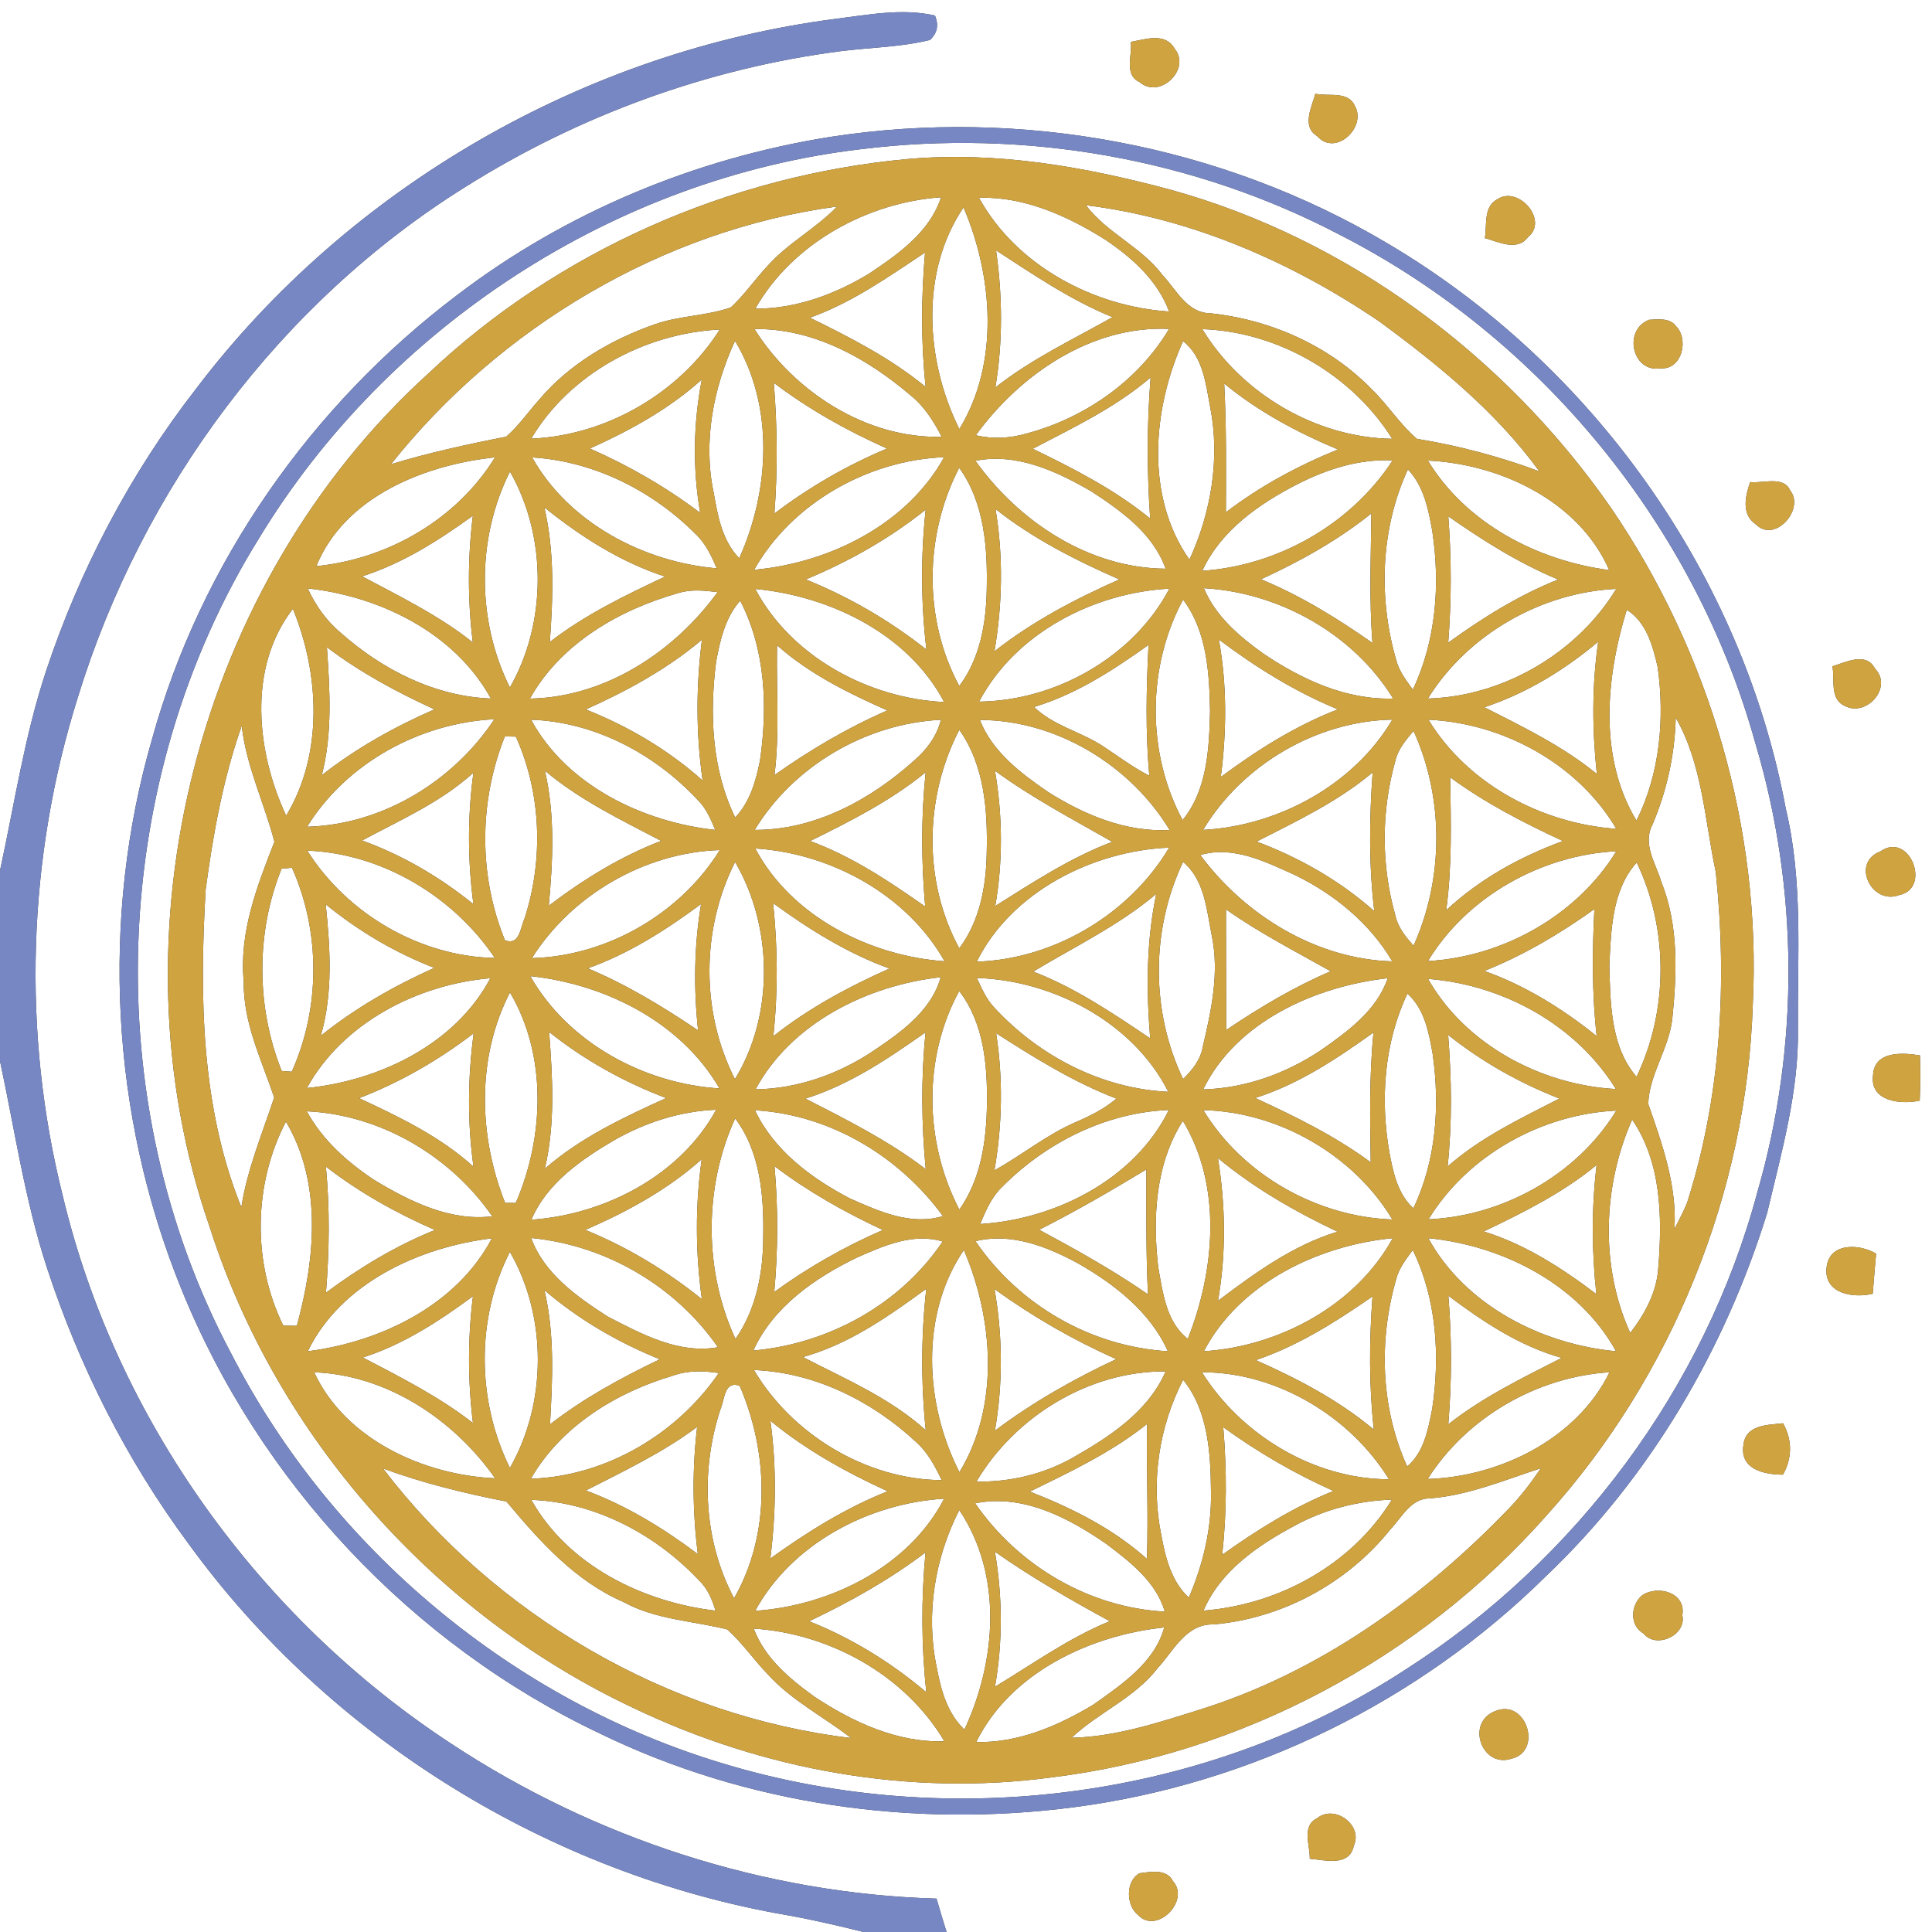<?xml version="1.0" encoding="UTF-8" ?>
<!DOCTYPE svg PUBLIC "-//W3C//DTD SVG 1.1//EN" "http://www.w3.org/Graphics/SVG/1.1/DTD/svg11.dtd">
<svg width="250pt" height="250pt" viewBox="0 0 250 250" version="1.1" xmlns="http://www.w3.org/2000/svg">
<rect x="0" y="0" width="250" height="250" fill="#333333" stroke="none"/>
<g id="#ffffffff">
<path fill="#ffffff" opacity="1.00" d=" M 0.00 0.00 L 250.00 0.00 L 250.00 250.00 L 122.49 250.00 C 122.03 248.57 121.61 247.12 121.19 245.68 C 98.91 245.03 76.96 237.88 58.38 225.63 C 33.60 209.40 15.04 183.68 8.14 154.82 C 2.80 133.62 3.53 110.95 10.11 90.11 C 18.41 63.18 36.26 39.14 60.23 24.18 C 74.92 14.94 91.58 8.85 108.80 6.62 C 112.65 6.14 116.56 6.10 120.34 5.17 C 121.29 4.29 121.50 3.23 120.98 2.01 C 116.73 1.04 112.38 1.91 108.13 2.44 C 75.67 6.63 45.11 24.24 25.34 50.35 C 16.84 61.29 10.31 73.73 5.95 86.87 C 3.17 95.27 1.87 104.04 0.00 112.66 L 0.00 0.00 M 146.33 5.42 C 146.54 7.14 145.40 9.69 147.46 10.62 C 150.06 12.90 154.17 8.95 152.00 6.30 C 150.78 4.15 148.22 5.09 146.33 5.42 M 170.21 12.13 C 169.73 13.86 168.40 16.37 170.44 17.61 C 172.82 20.33 176.89 16.44 175.32 13.71 C 174.44 11.72 171.92 12.52 170.21 12.13 M 107.41 17.72 C 89.98 20.49 73.20 27.46 59.16 38.18 C 40.28 52.44 25.98 72.81 19.67 95.66 C 12.96 118.84 14.35 144.27 23.40 166.63 C 33.49 191.69 53.24 212.77 77.66 224.33 C 96.57 233.53 118.21 236.57 139.00 233.85 C 161.87 230.87 183.60 220.19 200.01 203.99 C 213.49 191.18 223.19 174.66 228.67 156.95 C 230.53 149.07 232.81 141.16 232.65 132.99 C 232.59 123.53 233.31 113.93 231.08 104.64 C 225.44 74.35 206.05 47.16 179.57 31.51 C 158.09 18.73 132.09 13.89 107.41 17.72 M 193.78 25.77 C 191.91 26.74 192.44 29.10 192.14 30.81 C 193.90 31.29 196.32 32.57 197.71 30.69 C 200.45 28.52 196.47 23.98 193.78 25.77 M 213.39 41.38 C 209.99 42.70 211.20 48.25 214.86 47.66 C 217.67 47.89 218.60 43.86 216.83 42.16 C 216.05 41.11 214.53 41.33 213.39 41.38 M 226.47 62.38 C 225.84 64.21 225.29 66.56 227.21 67.85 C 229.66 70.35 233.61 65.87 231.63 63.44 C 230.79 61.54 228.10 62.58 226.47 62.38 M 237.11 86.22 C 237.46 87.94 236.72 90.43 238.69 91.33 C 241.48 92.86 245.01 88.96 242.61 86.50 C 241.48 84.30 238.81 85.71 237.11 86.22 M 243.33 110.17 C 239.43 111.65 242.23 117.20 245.78 115.81 C 249.96 114.96 247.11 107.52 243.33 110.17 M 242.37 139.15 C 241.95 142.54 245.96 142.95 248.41 142.42 C 248.50 140.47 248.51 138.52 248.44 136.57 C 246.16 136.19 242.52 135.97 242.37 139.15 M 236.35 164.13 C 236.06 167.43 239.85 168.01 242.33 167.41 C 242.47 165.68 242.61 163.95 242.77 162.22 C 240.53 160.89 236.59 160.79 236.35 164.13 M 225.59 187.05 C 225.15 190.16 228.32 190.81 230.71 190.82 C 231.93 188.70 231.94 186.30 230.72 184.17 C 228.66 184.41 225.85 184.34 225.59 187.05 M 212.47 206.45 C 210.99 207.71 210.84 210.35 212.68 211.38 C 214.28 213.41 218.28 211.61 217.69 209.00 C 218.22 206.10 214.51 205.04 212.47 206.45 M 193.42 221.44 C 189.64 222.96 191.77 228.84 195.60 227.57 C 199.68 226.61 197.49 219.68 193.42 221.44 M 170.42 235.29 C 168.38 236.29 169.54 238.79 169.48 240.52 C 171.45 240.68 174.62 241.59 175.18 238.85 C 176.41 236.15 172.67 233.43 170.42 235.29 M 147.46 242.40 C 145.62 243.39 145.70 246.59 147.27 247.80 C 149.68 250.39 154.06 245.91 151.77 243.41 C 150.99 241.81 148.88 242.21 147.46 242.40 Z" />
<path fill="#ffffff" opacity="1.00" d=" M 111.37 19.31 C 132.56 16.66 154.51 20.48 173.44 30.42 C 199.36 43.67 219.36 68.06 227.13 96.13 C 232.75 114.94 232.87 135.34 227.42 154.20 C 220.66 179.52 203.98 201.89 181.94 216.00 C 156.27 232.79 123.12 237.06 93.84 228.28 C 66.49 220.16 42.87 200.44 29.87 175.06 C 12.53 142.45 14.07 100.92 33.56 69.58 C 50.18 42.25 79.56 23.07 111.37 19.31 M 117.42 20.58 C 94.47 22.68 72.17 32.48 55.41 48.35 C 25.57 75.44 13.92 120.57 27.10 158.67 C 35.75 185.88 56.26 208.95 82.07 221.06 C 98.73 229.03 117.67 232.47 136.03 230.00 C 160.58 227.01 183.76 214.62 200.12 196.10 C 216.37 178.10 226.04 154.25 226.81 130.01 C 227.94 107.29 221.22 84.34 208.38 65.60 C 194.77 46.07 174.57 30.97 151.54 24.57 C 140.46 21.58 128.94 19.55 117.42 20.58 Z" />
<path fill="#ffffff" opacity="1.00" d=" M 97.74 39.94 C 102.51 31.51 112.23 26.18 121.77 25.53 C 120.32 30.04 116.17 32.93 112.41 35.44 C 107.98 38.11 102.97 39.96 97.74 39.94 Z" />
<path fill="#ffffff" opacity="1.00" d=" M 126.68 25.59 C 132.55 25.42 138.10 27.93 142.97 30.98 C 146.46 33.32 149.78 36.26 151.28 40.31 C 141.47 39.67 131.50 34.35 126.68 25.59 Z" />
<path fill="#ffffff" opacity="1.00" d=" M 50.59 60.07 C 64.70 42.34 85.76 29.77 108.32 26.72 C 105.59 29.57 101.99 31.42 99.36 34.37 C 97.71 36.12 96.35 38.13 94.58 39.77 C 91.45 40.89 88.01 40.83 84.86 41.92 C 79.14 43.90 73.68 47.08 69.74 51.75 C 68.33 53.34 67.11 55.10 65.51 56.50 C 60.49 57.49 55.49 58.58 50.59 60.07 Z" />
<path fill="#ffffff" opacity="1.00" d=" M 124.14 55.52 C 119.76 46.73 119.01 35.22 124.68 26.84 C 128.50 35.77 129.35 46.99 124.14 55.52 Z" />
<path fill="#ffffff" opacity="1.00" d=" M 140.52 26.56 C 154.13 28.23 167.17 33.91 178.47 41.59 C 186.10 47.18 193.59 53.29 199.19 60.99 C 194.05 59.08 188.77 57.67 183.36 56.79 C 181.16 54.93 179.62 52.43 177.56 50.43 C 172.07 44.76 164.49 41.39 156.68 40.54 C 153.61 40.54 152.24 37.51 150.40 35.56 C 147.68 31.94 143.25 30.17 140.52 26.56 Z" />
<path fill="#ffffff" opacity="1.00" d=" M 104.80 41.11 C 110.24 39.17 114.93 35.84 119.70 32.68 C 119.20 38.47 119.16 44.29 119.78 50.07 C 115.25 46.34 110.03 43.68 104.80 41.11 Z" />
<path fill="#ffffff" opacity="1.00" d=" M 128.89 32.40 C 133.76 35.56 138.55 38.84 143.96 41.04 C 138.82 43.94 133.45 46.46 128.80 50.14 C 129.78 44.27 129.73 38.29 128.89 32.40 Z" />
<path fill="#ffffff" opacity="1.00" d=" M 68.74 56.76 C 73.73 48.34 83.47 43.11 93.14 42.64 C 87.93 50.86 78.47 56.35 68.74 56.76 Z" />
<path fill="#ffffff" opacity="1.00" d=" M 97.63 42.58 C 105.21 42.46 112.21 46.36 117.83 51.16 C 119.60 52.58 120.83 54.52 121.85 56.52 C 112.10 56.77 102.73 50.69 97.63 42.58 Z" />
<path fill="#ffffff" opacity="1.00" d=" M 126.27 56.32 C 132.02 48.43 141.21 42.11 151.28 42.56 C 147.27 49.30 140.34 54.10 132.83 56.10 C 130.69 56.72 128.44 56.84 126.27 56.32 Z" />
<path fill="#ffffff" opacity="1.00" d=" M 155.58 42.59 C 165.35 42.92 174.96 48.48 180.15 56.78 C 170.32 56.64 160.67 50.96 155.58 42.59 Z" />
<path fill="#ffffff" opacity="1.00" d=" M 92.36 63.81 C 90.94 57.18 92.30 50.20 95.11 44.11 C 100.21 52.57 99.60 63.45 95.66 72.24 C 93.46 69.98 92.88 66.79 92.36 63.81 Z" />
<path fill="#ffffff" opacity="1.00" d=" M 153.09 44.14 C 155.70 46.20 156.02 49.66 156.60 52.69 C 157.90 59.32 156.72 66.33 153.91 72.42 C 148.16 64.22 149.13 52.93 153.09 44.14 Z" />
<path fill="#ffffff" opacity="1.00" d=" M 76.33 58.04 C 81.53 55.70 86.55 52.94 90.81 49.11 C 89.71 54.81 89.62 60.63 90.60 66.36 C 86.19 63.03 81.39 60.27 76.33 58.04 Z" />
<path fill="#ffffff" opacity="1.00" d=" M 133.64 58.07 C 138.91 55.31 144.33 52.75 148.89 48.84 C 148.40 54.92 148.41 61.02 148.83 67.10 C 144.23 63.34 138.95 60.65 133.64 58.07 Z" />
<path fill="#ffffff" opacity="1.00" d=" M 100.13 49.54 C 104.66 52.96 109.60 55.74 114.78 58.04 C 109.58 60.22 104.70 63.04 100.21 66.45 C 100.63 60.81 100.59 55.17 100.13 49.54 Z" />
<path fill="#ffffff" opacity="1.00" d=" M 158.41 49.63 C 162.82 53.26 167.87 55.96 173.13 58.16 C 167.97 60.26 163.06 62.90 158.63 66.29 C 158.65 60.73 158.71 55.18 158.41 49.63 Z" />
<path fill="#ffffff" opacity="1.00" d=" M 40.93 73.26 C 44.63 64.22 54.97 60.15 64.05 59.18 C 59.14 67.19 50.21 72.34 40.93 73.26 Z" />
<path fill="#ffffff" opacity="1.00" d=" M 68.86 59.19 C 76.81 59.68 84.33 63.45 89.93 69.02 C 91.26 70.25 92.05 71.89 92.74 73.54 C 83.28 72.74 73.58 67.63 68.86 59.19 Z" />
<path fill="#ffffff" opacity="1.00" d=" M 97.59 73.73 C 102.47 65.09 112.33 59.55 122.17 59.16 C 117.34 67.90 107.28 72.85 97.59 73.73 Z" />
<path fill="#ffffff" opacity="1.00" d=" M 126.22 59.63 C 131.54 58.56 136.77 60.99 141.26 63.61 C 145.12 66.13 149.22 69.06 150.83 73.59 C 140.91 73.53 131.86 67.52 126.22 59.63 Z" />
<path fill="#ffffff" opacity="1.00" d=" M 167.85 62.67 C 171.67 60.72 175.87 59.36 180.20 59.58 C 174.85 67.82 165.35 73.21 155.58 73.86 C 157.96 68.66 162.91 65.21 167.85 62.67 Z" />
<path fill="#ffffff" opacity="1.00" d=" M 184.77 59.60 C 194.10 60.03 204.33 64.83 208.23 73.77 C 198.96 72.55 189.73 67.76 184.77 59.60 Z" />
<path fill="#ffffff" opacity="1.00" d=" M 124.12 60.53 C 127.41 65.10 127.81 70.97 127.68 76.42 C 127.59 80.74 126.79 85.24 124.13 88.77 C 119.45 80.09 119.61 69.24 124.12 60.53 Z" />
<path fill="#ffffff" opacity="1.00" d=" M 182.18 60.74 C 184.24 62.90 184.84 65.91 185.34 68.74 C 186.38 75.63 185.83 82.89 182.82 89.24 C 181.98 88.06 181.05 86.88 180.68 85.45 C 178.33 77.38 178.64 68.42 182.18 60.74 Z" />
<path fill="#ffffff" opacity="1.00" d=" M 65.98 88.96 C 61.67 80.30 61.65 69.67 65.99 61.02 C 70.78 69.42 70.78 80.56 65.98 88.96 Z" />
<path fill="#ffffff" opacity="1.00" d=" M 70.44 65.66 C 75.15 69.44 80.28 72.73 86.06 74.61 C 80.87 77.05 75.70 79.55 71.15 83.07 C 71.57 77.27 71.77 71.38 70.44 65.66 Z" />
<path fill="#ffffff" opacity="1.00" d=" M 104.27 74.98 C 109.82 72.67 115.08 69.71 119.78 65.95 C 119.14 71.97 119.16 78.04 119.88 84.06 C 115.13 80.30 109.88 77.25 104.27 74.98 Z" />
<path fill="#ffffff" opacity="1.00" d=" M 128.82 65.87 C 133.68 69.71 139.20 72.50 144.84 74.98 C 139.13 77.51 133.60 80.41 128.68 84.28 C 129.72 78.19 129.84 71.97 128.82 65.87 Z" />
<path fill="#ffffff" opacity="1.00" d=" M 46.86 74.58 C 52.10 72.90 56.76 69.94 61.19 66.73 C 60.51 72.18 60.51 77.68 61.18 83.13 C 56.80 79.64 51.77 77.20 46.86 74.58 Z" />
<path fill="#ffffff" opacity="1.00" d=" M 163.17 74.96 C 168.22 72.64 173.10 69.93 177.45 66.44 C 177.40 72.03 177.15 77.62 177.60 83.20 C 173.05 80.01 168.31 77.08 163.17 74.96 Z" />
<path fill="#ffffff" opacity="1.00" d=" M 187.41 66.81 C 191.89 69.95 196.55 72.88 201.62 74.99 C 196.51 77.03 191.84 79.95 187.40 83.16 C 187.83 77.72 187.83 72.25 187.41 66.81 Z" />
<path fill="#ffffff" opacity="1.00" d=" M 39.82 76.14 C 49.19 77.17 58.85 81.89 63.52 90.39 C 56.27 90.12 49.46 86.65 44.11 81.90 C 42.24 80.35 40.83 78.34 39.82 76.14 Z" />
<path fill="#ffffff" opacity="1.00" d=" M 87.82 76.73 C 89.46 76.22 91.19 76.42 92.86 76.62 C 87.24 84.35 78.33 90.22 68.57 90.40 C 72.57 83.25 80.15 78.89 87.82 76.73 Z" />
<path fill="#ffffff" opacity="1.00" d=" M 97.73 76.21 C 107.38 77.13 117.49 81.99 122.17 90.84 C 112.41 90.39 102.37 84.98 97.73 76.21 Z" />
<path fill="#ffffff" opacity="1.00" d=" M 126.70 90.79 C 131.37 81.92 141.51 76.69 151.32 76.17 C 146.69 85.00 136.59 90.68 126.70 90.79 Z" />
<path fill="#ffffff" opacity="1.00" d=" M 155.78 76.11 C 165.53 76.67 175.12 82.01 180.27 90.39 C 174.16 90.59 168.42 87.91 163.46 84.57 C 160.35 82.34 157.29 79.74 155.78 76.11 Z" />
<path fill="#ffffff" opacity="1.00" d=" M 184.77 90.39 C 189.91 82.10 199.43 76.65 209.14 76.20 C 204.09 84.52 194.49 90.12 184.77 90.39 Z" />
<path fill="#ffffff" opacity="1.00" d=" M 92.67 85.59 C 93.19 82.81 93.85 79.91 95.78 77.73 C 99.07 84.09 99.35 91.47 98.34 98.42 C 97.81 101.06 97.05 103.78 95.13 105.78 C 92.09 99.52 91.80 92.38 92.67 85.59 Z" />
<path fill="#ffffff" opacity="1.00" d=" M 153.09 77.59 C 156.18 81.68 156.49 87.06 156.58 92.00 C 156.47 96.84 156.23 102.19 153.03 106.12 C 148.35 97.41 148.41 86.28 153.09 77.59 Z" />
<path fill="#ffffff" opacity="1.00" d=" M 37.03 105.55 C 33.17 97.30 32.01 86.38 37.90 78.78 C 41.35 87.21 41.86 97.56 37.03 105.55 Z" />
<path fill="#ffffff" opacity="1.00" d=" M 210.50 78.91 C 213.05 80.48 213.88 83.61 214.51 86.35 C 215.42 93.05 214.80 100.07 211.76 106.19 C 206.83 98.04 207.80 87.67 210.50 78.91 Z" />
<path fill="#ffffff" opacity="1.00" d=" M 75.80 91.80 C 81.16 89.39 86.31 86.59 90.83 82.78 C 90.06 88.83 90.05 94.96 90.92 101.00 C 86.47 97.03 81.33 94.00 75.80 91.80 Z" />
<path fill="#ffffff" opacity="1.00" d=" M 157.72 82.75 C 162.49 86.35 167.57 89.50 173.11 91.79 C 167.63 93.92 162.68 97.05 157.97 100.54 C 158.74 94.63 158.78 88.62 157.72 82.75 Z" />
<path fill="#ffffff" opacity="1.00" d=" M 192.07 91.52 C 197.52 89.71 202.43 86.71 206.81 83.03 C 205.98 88.70 206.02 94.45 206.63 100.15 C 202.22 96.55 197.11 94.08 192.07 91.52 Z" />
<path fill="#ffffff" opacity="1.00" d=" M 42.30 83.75 C 46.59 87.00 51.33 89.56 56.22 91.79 C 51.04 94.05 46.09 96.82 41.64 100.31 C 43.04 94.89 42.68 89.27 42.30 83.75 Z" />
<path fill="#ffffff" opacity="1.00" d=" M 100.22 100.29 C 100.91 94.71 100.44 89.10 100.55 83.50 C 104.73 87.21 109.75 89.68 114.82 91.93 C 109.65 94.18 104.82 97.04 100.22 100.29 Z" />
<path fill="#ffffff" opacity="1.00" d=" M 133.81 91.48 C 139.27 89.83 144.02 86.73 148.62 83.45 C 148.33 89.09 148.21 94.75 148.72 100.38 C 146.56 99.28 144.64 97.81 142.62 96.49 C 139.77 94.65 136.28 93.90 133.81 91.48 Z" />
<path fill="#ffffff" opacity="1.00" d=" M 39.74 106.98 C 44.83 98.73 54.35 93.54 63.97 93.07 C 58.64 101.12 49.48 106.71 39.74 106.98 Z" />
<path fill="#ffffff" opacity="1.00" d=" M 68.72 93.13 C 77.00 93.42 84.78 97.59 90.36 103.59 C 91.40 104.65 91.99 106.03 92.55 107.39 C 83.18 106.37 73.35 101.65 68.72 93.13 Z" />
<path fill="#ffffff" opacity="1.00" d=" M 97.66 107.39 C 102.68 99.10 112.09 93.61 121.75 93.14 C 121.24 95.23 119.94 96.98 118.34 98.37 C 112.67 103.47 105.45 107.42 97.66 107.39 Z" />
<path fill="#ffffff" opacity="1.00" d=" M 126.79 93.16 C 136.69 93.19 146.27 99.00 151.35 107.40 C 145.71 107.72 140.28 105.43 135.60 102.47 C 132.07 100.05 128.41 97.28 126.79 93.16 Z" />
<path fill="#ffffff" opacity="1.00" d=" M 155.68 107.39 C 160.72 98.98 170.34 93.30 180.17 93.12 C 175.17 101.59 165.39 106.86 155.68 107.39 Z" />
<path fill="#ffffff" opacity="1.00" d=" M 184.84 93.13 C 194.51 93.58 204.18 98.83 209.15 107.25 C 199.50 106.57 189.92 101.48 184.84 93.13 Z" />
<path fill="#ffffff" opacity="1.00" d=" M 216.84 92.86 C 220.30 98.91 220.59 106.14 222.02 112.84 C 223.52 127.17 222.70 141.89 218.30 155.67 C 217.82 156.82 217.24 157.92 216.68 159.03 C 217.00 153.37 215.10 148.08 213.28 142.84 C 213.40 139.02 216.00 135.63 216.40 131.77 C 217.00 125.89 217.22 119.69 214.97 114.11 C 214.27 111.74 212.52 109.25 213.80 106.77 C 215.69 102.36 216.72 97.66 216.84 92.86 Z" />
<path fill="#ffffff" opacity="1.00" d=" M 26.61 115.13 C 27.57 107.95 28.87 100.75 31.28 93.91 C 31.86 99.14 34.21 103.93 35.51 108.93 C 33.25 114.70 30.93 120.66 31.54 127.00 C 31.45 132.31 33.83 137.11 35.48 142.01 C 33.93 146.70 32.00 151.28 31.23 156.22 C 25.99 143.26 25.81 128.90 26.61 115.13 Z" />
<path fill="#ffffff" opacity="1.00" d=" M 65.33 95.29 C 65.68 95.30 66.39 95.31 66.75 95.32 C 70.06 102.67 70.35 111.25 67.86 118.90 C 67.31 120.11 67.23 122.39 65.34 121.67 C 61.91 113.26 61.97 103.71 65.33 95.29 Z" />
<path fill="#ffffff" opacity="1.00" d=" M 124.13 94.44 C 127.41 99.05 127.82 104.94 127.68 110.41 C 127.60 114.72 126.78 119.19 124.13 122.71 C 119.41 114.03 119.62 103.16 124.13 94.44 Z" />
<path fill="#ffffff" opacity="1.00" d=" M 180.54 98.53 C 180.87 96.98 181.92 95.76 182.91 94.58 C 186.86 103.26 186.83 113.69 182.91 122.38 C 181.90 121.22 180.88 120.00 180.56 118.46 C 178.72 112.00 178.72 105.00 180.54 98.53 Z" />
<path fill="#ffffff" opacity="1.00" d=" M 46.85 108.76 C 51.81 106.10 57.03 103.82 61.26 99.99 C 60.49 105.64 60.51 111.36 61.26 117.00 C 56.93 113.50 52.10 110.66 46.85 108.76 Z" />
<path fill="#ffffff" opacity="1.00" d=" M 70.51 99.73 C 75.03 103.54 80.36 106.09 85.55 108.81 C 80.29 110.83 75.49 113.80 71.01 117.20 C 71.55 111.38 71.84 105.47 70.51 99.73 Z" />
<path fill="#ffffff" opacity="1.00" d=" M 104.83 108.83 C 110.04 106.26 115.25 103.63 119.78 99.93 C 119.18 105.71 119.21 111.53 119.72 117.31 C 115.03 114.02 110.25 110.82 104.83 108.83 Z" />
<path fill="#ffffff" opacity="1.00" d=" M 128.75 99.74 C 133.54 103.24 138.78 106.00 143.92 108.93 C 138.50 110.99 133.67 114.17 128.79 117.23 C 129.79 111.44 129.74 105.53 128.75 99.74 Z" />
<path fill="#ffffff" opacity="1.00" d=" M 162.61 108.90 C 167.81 106.24 173.12 103.73 177.62 99.95 C 177.18 105.93 177.12 111.94 177.83 117.90 C 173.36 113.95 168.17 110.99 162.61 108.90 Z" />
<path fill="#ffffff" opacity="1.00" d=" M 187.65 100.58 C 192.17 103.91 197.16 106.47 202.24 108.83 C 196.70 110.86 191.48 113.74 187.14 117.78 C 187.91 112.07 187.75 106.31 187.65 100.58 Z" />
<path fill="#ffffff" opacity="1.00" d=" M 39.76 110.07 C 49.43 110.44 58.66 115.98 64.03 123.96 C 54.34 123.78 44.91 118.24 39.76 110.07 Z" />
<path fill="#ffffff" opacity="1.00" d=" M 68.83 123.98 C 73.98 115.79 83.48 110.30 93.14 110.00 C 88.04 118.24 78.52 123.73 68.83 123.98 Z" />
<path fill="#ffffff" opacity="1.00" d=" M 97.73 109.79 C 107.51 110.42 117.34 115.74 122.23 124.39 C 112.56 123.71 102.38 118.59 97.73 109.79 Z" />
<path fill="#ffffff" opacity="1.00" d=" M 126.39 124.44 C 130.89 115.38 141.41 110.09 151.29 109.68 C 146.17 118.29 136.41 124.11 126.39 124.44 Z" />
<path fill="#ffffff" opacity="1.00" d=" M 155.32 110.64 C 159.59 109.38 163.84 111.55 167.65 113.27 C 172.72 115.76 177.28 119.50 180.16 124.40 C 170.32 124.11 161.10 118.45 155.32 110.64 Z" />
<path fill="#ffffff" opacity="1.00" d=" M 184.78 124.36 C 189.84 116.00 199.46 110.64 209.15 110.15 C 204.06 118.47 194.46 123.82 184.78 124.36 Z" />
<path fill="#ffffff" opacity="1.00" d=" M 36.44 112.40 C 36.77 112.37 37.44 112.31 37.78 112.29 C 41.48 120.54 41.47 130.43 37.75 138.68 C 37.43 138.65 36.78 138.60 36.45 138.58 C 33.14 130.30 33.09 120.68 36.44 112.40 Z" />
<path fill="#ffffff" opacity="1.00" d=" M 95.12 111.54 C 100.02 119.89 100.19 131.34 95.10 139.64 C 90.67 130.94 90.73 120.24 95.12 111.54 Z" />
<path fill="#ffffff" opacity="1.00" d=" M 153.09 111.53 C 155.89 113.87 156.13 117.73 156.80 121.05 C 157.81 125.87 156.74 130.79 155.63 135.48 C 155.35 137.16 154.27 138.47 153.09 139.63 C 148.90 130.85 148.92 120.31 153.09 111.53 Z" />
<path fill="#ffffff" opacity="1.00" d=" M 208.25 124.99 C 208.46 120.41 208.57 115.20 211.79 111.60 C 215.91 120.21 215.90 130.72 211.77 139.34 C 208.40 135.43 208.39 129.87 208.25 124.99 Z" />
<path fill="#ffffff" opacity="1.00" d=" M 133.70 125.72 C 139.08 122.48 144.77 119.76 149.62 115.67 C 148.32 121.83 148.33 128.12 148.83 134.36 C 144.00 131.11 139.17 127.84 133.70 125.72 Z" />
<path fill="#ffffff" opacity="1.00" d=" M 42.15 117.02 C 46.38 120.47 51.10 123.27 56.20 125.24 C 50.98 127.59 45.98 130.43 41.51 134.03 C 43.11 128.49 42.73 122.68 42.15 117.02 Z" />
<path fill="#ffffff" opacity="1.00" d=" M 76.06 125.30 C 81.40 123.40 86.18 120.33 90.72 116.98 C 89.81 122.39 89.75 127.88 90.33 133.33 C 85.80 130.27 81.11 127.43 76.06 125.30 Z" />
<path fill="#ffffff" opacity="1.00" d=" M 100.04 116.87 C 104.71 120.27 109.64 123.35 115.10 125.33 C 109.78 127.69 104.65 130.46 100.07 134.08 C 100.68 128.36 100.64 122.59 100.04 116.87 Z" />
<path fill="#ffffff" opacity="1.00" d=" M 158.64 117.67 C 162.93 120.71 167.61 123.10 172.19 125.68 C 167.42 127.72 162.97 130.39 158.67 133.28 C 158.66 128.08 158.65 122.87 158.64 117.67 Z" />
<path fill="#ffffff" opacity="1.00" d=" M 192.07 125.64 C 197.15 123.61 201.87 120.82 206.31 117.64 C 206.04 123.12 205.99 128.62 206.61 134.08 C 202.22 130.54 197.39 127.54 192.07 125.64 Z" />
<path fill="#ffffff" opacity="1.00" d=" M 68.62 126.31 C 78.28 127.34 88.11 132.23 93.10 140.84 C 83.35 140.25 73.49 134.91 68.62 126.31 Z" />
<path fill="#ffffff" opacity="1.00" d=" M 39.71 140.79 C 44.37 132.33 54.05 127.38 63.45 126.58 C 58.92 135.15 49.05 139.85 39.71 140.79 Z" />
<path fill="#ffffff" opacity="1.00" d=" M 97.77 140.96 C 102.39 132.36 112.29 127.49 121.73 126.45 C 120.44 131.06 116.13 133.90 112.36 136.41 C 107.99 139.17 102.96 140.88 97.77 140.96 Z" />
<path fill="#ffffff" opacity="1.00" d=" M 126.40 126.55 C 136.25 126.85 146.64 132.29 151.18 141.28 C 142.56 140.87 134.47 136.67 128.67 130.39 C 127.62 129.29 127.03 127.89 126.40 126.55 Z" />
<path fill="#ffffff" opacity="1.00" d=" M 155.69 140.97 C 159.97 132.18 170.24 127.62 179.57 126.58 C 178.15 130.77 174.36 133.49 170.88 135.93 C 166.37 138.92 161.13 140.82 155.69 140.97 Z" />
<path fill="#ffffff" opacity="1.00" d=" M 184.79 126.67 C 194.47 127.42 203.93 132.58 209.09 140.92 C 199.45 140.41 189.61 135.18 184.79 126.67 Z" />
<path fill="#ffffff" opacity="1.00" d=" M 65.36 155.65 C 61.91 146.97 61.65 136.84 65.99 128.42 C 70.81 136.58 70.43 147.13 66.74 155.66 C 66.39 155.66 65.70 155.66 65.36 155.65 Z" />
<path fill="#ffffff" opacity="1.00" d=" M 124.12 128.24 C 127.32 132.39 127.78 137.82 127.71 142.87 C 127.65 147.60 126.94 152.57 124.14 156.52 C 119.60 147.80 119.39 136.93 124.12 128.24 Z" />
<path fill="#ffffff" opacity="1.00" d=" M 182.12 128.57 C 184.34 130.57 184.90 133.60 185.39 136.41 C 186.34 143.11 185.84 150.17 182.89 156.35 C 180.85 154.48 180.27 151.70 179.78 149.09 C 178.59 142.22 179.11 134.93 182.12 128.57 Z" />
<path fill="#ffffff" opacity="1.00" d=" M 46.46 142.10 C 51.80 140.05 56.75 137.18 61.29 133.71 C 60.53 139.44 60.47 145.24 61.27 150.97 C 56.95 147.06 51.69 144.54 46.46 142.10 Z" />
<path fill="#ffffff" opacity="1.00" d=" M 71.06 133.54 C 75.63 137.19 80.75 140.02 86.20 142.09 C 80.66 144.60 75.13 147.20 70.50 151.23 C 71.87 145.42 71.50 139.43 71.06 133.54 Z" />
<path fill="#ffffff" opacity="1.00" d=" M 104.22 142.16 C 109.97 140.35 114.90 137.00 119.77 133.58 C 119.17 139.47 119.23 145.40 119.79 151.29 C 114.98 147.61 109.59 144.91 104.22 142.16 Z" />
<path fill="#ffffff" opacity="1.00" d=" M 128.90 133.70 C 133.88 136.89 138.91 140.03 144.46 142.16 C 142.88 143.51 141.01 144.42 139.12 145.24 C 135.39 146.86 132.23 149.48 128.68 151.44 C 129.70 145.57 129.81 139.59 128.90 133.70 Z" />
<path fill="#ffffff" opacity="1.00" d=" M 162.42 142.08 C 168.07 140.28 172.96 137.02 177.73 133.60 C 177.17 139.19 177.28 144.80 177.37 150.40 C 172.75 146.99 167.61 144.48 162.42 142.08 Z" />
<path fill="#ffffff" opacity="1.00" d=" M 187.39 133.92 C 191.75 137.38 196.60 140.14 201.79 142.15 C 196.76 144.73 191.60 147.17 187.32 150.94 C 187.92 145.28 187.84 139.58 187.39 133.92 Z" />
<path fill="#ffffff" opacity="1.00" d=" M 0.00 137.29 C 1.91 146.21 3.22 155.30 6.06 164.00 C 10.23 176.74 16.34 188.87 24.32 199.65 C 42.63 224.96 71.18 242.55 101.94 247.84 C 105.23 248.43 108.49 249.19 111.74 250.00 L 0.00 250.00 L 0.00 137.29 Z" />
<path fill="#ffffff" opacity="1.00" d=" M 39.70 143.80 C 49.23 144.24 58.30 149.58 63.70 157.39 C 58.20 158.07 52.94 155.42 48.38 152.66 C 44.91 150.35 41.71 147.50 39.70 143.80 Z" />
<path fill="#ffffff" opacity="1.00" d=" M 79.58 147.48 C 83.58 145.22 88.06 143.78 92.67 143.60 C 88.04 152.11 78.24 157.17 68.76 157.83 C 70.78 153.07 75.27 150.00 79.58 147.48 Z" />
<path fill="#ffffff" opacity="1.00" d=" M 97.69 143.67 C 107.36 144.22 116.35 149.59 122.01 157.36 C 117.86 158.64 113.67 156.72 109.94 155.06 C 104.97 152.46 100.14 148.86 97.69 143.67 Z" />
<path fill="#ffffff" opacity="1.00" d=" M 129.61 153.65 C 135.32 147.87 143.06 143.96 151.25 143.63 C 146.83 152.62 136.55 157.79 126.83 158.39 C 127.55 156.70 128.27 154.95 129.61 153.65 Z" />
<path fill="#ffffff" opacity="1.00" d=" M 155.71 143.65 C 165.43 143.87 175.16 149.44 180.17 157.80 C 170.41 157.46 160.79 152.02 155.71 143.65 Z" />
<path fill="#ffffff" opacity="1.00" d=" M 184.85 157.78 C 189.92 149.47 199.49 144.17 209.15 143.71 C 204.08 152.01 194.51 157.35 184.85 157.78 Z" />
<path fill="#ffffff" opacity="1.00" d=" M 95.13 144.72 C 98.40 149.07 98.86 154.78 98.76 160.04 C 98.76 164.65 97.86 169.42 95.17 173.26 C 91.06 164.39 91.07 153.61 95.13 144.72 Z" />
<path fill="#ffffff" opacity="1.00" d=" M 211.20 144.87 C 214.99 150.42 215.10 157.50 214.59 163.95 C 214.42 167.14 212.87 170.00 210.95 172.48 C 207.03 163.86 207.40 153.47 211.20 144.87 Z" />
<path fill="#ffffff" opacity="1.00" d=" M 36.66 171.54 C 32.63 163.33 32.78 153.24 37.00 145.14 C 41.73 153.10 40.77 162.98 38.41 171.56 C 37.97 171.55 37.09 171.54 36.66 171.54 Z" />
<path fill="#ffffff" opacity="1.00" d=" M 149.87 163.96 C 149.14 157.55 149.50 150.63 153.06 145.04 C 158.17 153.47 157.21 164.39 153.70 173.25 C 150.88 171.04 150.47 167.24 149.87 163.96 Z" />
<path fill="#ffffff" opacity="1.00" d=" M 75.74 159.15 C 81.15 156.79 86.38 153.96 90.80 150.00 C 89.95 156.01 89.99 162.11 90.82 168.11 C 86.24 164.43 81.19 161.37 75.74 159.15 Z" />
<path fill="#ffffff" opacity="1.00" d=" M 157.60 149.85 C 162.29 153.75 167.57 156.77 173.07 159.38 C 167.27 161.15 162.39 164.73 157.61 168.32 C 158.68 162.19 158.59 155.98 157.60 149.85 Z" />
<path fill="#ffffff" opacity="1.00" d=" M 42.17 150.96 C 46.49 154.30 51.28 156.98 56.28 159.16 C 51.23 161.20 46.55 164.02 42.18 167.27 C 42.62 161.84 42.69 156.38 42.17 150.96 Z" />
<path fill="#ffffff" opacity="1.00" d=" M 100.22 150.90 C 104.56 154.19 109.31 156.87 114.24 159.16 C 109.28 161.32 104.56 164.00 100.19 167.18 C 100.68 161.77 100.70 156.32 100.22 150.90 Z" />
<path fill="#ffffff" opacity="1.00" d=" M 191.99 159.35 C 197.10 156.91 202.20 154.37 206.60 150.75 C 205.94 156.29 205.96 161.90 206.57 167.46 C 202.11 164.09 197.37 161.02 191.99 159.35 Z" />
<path fill="#ffffff" opacity="1.00" d=" M 134.47 159.13 C 139.21 156.74 143.80 154.07 148.34 151.32 C 148.35 156.71 148.27 162.10 148.55 167.49 C 144.05 164.38 139.28 161.72 134.47 159.13 Z" />
<path fill="#ffffff" opacity="1.00" d=" M 39.83 174.85 C 44.10 166.03 54.29 161.36 63.65 160.24 C 59.09 168.92 49.23 173.65 39.83 174.85 Z" />
<path fill="#ffffff" opacity="1.00" d=" M 68.73 160.20 C 78.35 161.11 87.39 166.38 92.90 174.33 C 87.83 175.25 82.99 172.61 78.63 170.36 C 74.67 167.81 70.41 164.81 68.73 160.20 Z" />
<path fill="#ffffff" opacity="1.00" d=" M 110.86 162.74 C 114.31 161.21 118.16 159.49 121.98 160.65 C 116.50 168.81 107.19 173.89 97.48 174.76 C 100.04 169.11 105.44 165.37 110.86 162.74 Z" />
<path fill="#ffffff" opacity="1.00" d=" M 126.23 160.61 C 130.83 159.47 135.46 161.30 139.46 163.46 C 144.21 166.17 148.83 169.74 151.12 174.85 C 141.13 174.24 131.85 168.87 126.23 160.61 Z" />
<path fill="#ffffff" opacity="1.00" d=" M 155.78 174.85 C 160.40 166.03 170.61 161.14 180.22 160.22 C 175.46 168.91 165.51 174.23 155.78 174.85 Z" />
<path fill="#ffffff" opacity="1.00" d=" M 184.82 160.22 C 194.43 161.16 204.33 166.18 209.11 174.85 C 199.48 173.96 189.58 168.90 184.82 160.22 Z" />
<path fill="#ffffff" opacity="1.00" d=" M 124.15 190.50 C 119.65 181.69 119.02 170.15 124.72 161.75 C 128.57 170.70 129.37 181.94 124.15 190.50 Z" />
<path fill="#ffffff" opacity="1.00" d=" M 180.66 165.55 C 181.02 164.11 181.95 162.93 182.81 161.75 C 185.91 168.13 186.37 175.48 185.31 182.40 C 184.78 185.04 184.25 187.93 182.09 189.76 C 178.66 182.21 178.38 173.46 180.66 165.55 Z" />
<path fill="#ffffff" opacity="1.00" d=" M 65.98 189.95 C 61.70 181.29 61.57 170.63 65.98 161.99 C 70.82 170.38 70.78 181.56 65.98 189.95 Z" />
<path fill="#ffffff" opacity="1.00" d=" M 70.45 166.95 C 74.89 170.75 79.96 173.70 85.38 175.89 C 80.40 178.28 75.54 180.92 71.17 184.31 C 71.50 178.52 71.79 172.65 70.45 166.95 Z" />
<path fill="#ffffff" opacity="1.00" d=" M 103.89 175.60 C 109.86 173.95 114.92 170.36 119.86 166.77 C 119.18 172.85 119.17 178.98 119.79 185.07 C 115.13 180.87 109.38 178.45 103.89 175.60 Z" />
<path fill="#ffffff" opacity="1.00" d=" M 128.69 166.81 C 133.62 170.37 138.88 173.40 144.44 175.87 C 138.92 178.46 133.62 181.46 128.74 185.13 C 129.79 179.06 129.75 172.87 128.69 166.81 Z" />
<path fill="#ffffff" opacity="1.00" d=" M 46.95 175.66 C 52.19 173.98 56.81 170.97 61.20 167.73 C 60.52 173.18 60.53 178.69 61.20 184.14 C 56.82 180.73 51.85 178.22 46.95 175.66 Z" />
<path fill="#ffffff" opacity="1.00" d=" M 162.50 176.00 C 167.99 174.14 172.87 171.03 177.60 167.76 C 177.17 173.50 177.14 179.26 177.77 184.99 C 173.20 181.16 167.92 178.41 162.50 176.00 Z" />
<path fill="#ffffff" opacity="1.00" d=" M 187.42 167.67 C 191.90 171.03 196.62 174.18 202.08 175.71 C 197.02 178.29 191.89 180.78 187.41 184.30 C 187.87 178.77 187.87 173.21 187.42 167.67 Z" />
<path fill="#ffffff" opacity="1.00" d=" M 87.17 177.98 C 89.05 177.31 91.06 177.38 93.01 177.67 C 87.58 185.61 78.36 191.03 68.69 191.35 C 72.61 184.53 79.78 180.15 87.17 177.98 Z" />
<path fill="#ffffff" opacity="1.00" d=" M 97.56 177.28 C 105.38 177.59 112.78 181.26 118.46 186.52 C 120.01 187.87 120.99 189.70 121.85 191.53 C 112.11 191.46 102.49 185.63 97.56 177.28 Z" />
<path fill="#ffffff" opacity="1.00" d=" M 40.65 177.57 C 50.11 177.94 58.72 183.68 64.07 191.29 C 54.85 190.88 44.70 186.29 40.65 177.57 Z" />
<path fill="#ffffff" opacity="1.00" d=" M 126.35 191.72 C 131.33 183.28 140.96 177.38 150.83 177.46 C 148.54 182.74 143.45 186.00 138.63 188.73 C 134.88 190.80 130.63 191.79 126.35 191.72 Z" />
<path fill="#ffffff" opacity="1.00" d=" M 155.53 177.57 C 165.15 177.54 174.71 183.26 179.73 191.42 C 170.05 191.40 160.64 185.71 155.53 177.57 Z" />
<path fill="#ffffff" opacity="1.00" d=" M 184.74 191.38 C 189.78 183.42 198.88 178.15 208.27 177.57 C 204.07 186.18 194.05 191.10 184.74 191.38 Z" />
<path fill="#ffffff" opacity="1.00" d=" M 93.23 182.35 C 93.79 181.10 93.70 178.60 95.72 179.33 C 99.45 188.01 99.77 198.46 94.99 206.82 C 91.03 199.34 90.60 190.34 93.23 182.35 Z" />
<path fill="#ffffff" opacity="1.00" d=" M 153.10 178.54 C 156.35 182.58 156.65 188.03 156.70 192.99 C 156.80 197.73 155.70 202.40 153.83 206.73 C 151.58 204.63 150.81 201.60 150.28 198.68 C 148.88 191.91 149.93 184.68 153.10 178.54 Z" />
<path fill="#ffffff" opacity="1.00" d=" M 99.69 183.85 C 104.29 187.63 109.47 190.50 114.86 192.97 C 109.40 195.14 104.44 198.25 99.68 201.67 C 100.42 195.75 100.50 189.77 99.69 183.85 Z" />
<path fill="#ffffff" opacity="1.00" d=" M 75.81 192.87 C 80.74 190.34 85.75 187.98 90.21 184.64 C 89.56 190.11 89.61 195.63 90.30 201.10 C 85.84 197.75 81.06 194.82 75.81 192.87 Z" />
<path fill="#ffffff" opacity="1.00" d=" M 133.25 193.01 C 138.51 190.45 143.83 187.93 148.43 184.26 C 148.33 190.08 148.61 195.91 148.41 201.72 C 144.00 197.78 138.72 195.15 133.25 193.01 Z" />
<path fill="#ffffff" opacity="1.00" d=" M 158.29 184.68 C 162.75 187.91 167.51 190.68 172.55 192.93 C 167.38 195.01 162.67 197.97 158.15 201.19 C 158.76 195.70 158.75 190.18 158.29 184.68 Z" />
<path fill="#ffffff" opacity="1.00" d=" M 49.56 190.02 C 54.76 191.93 60.12 193.24 65.54 194.30 C 69.83 199.42 74.40 204.58 80.68 207.30 C 84.82 209.58 89.62 209.73 94.11 210.85 C 96.06 212.59 97.53 214.78 99.35 216.65 C 102.42 220.04 106.55 222.13 110.13 224.90 C 86.38 222.07 64.04 209.00 49.56 190.02 Z" />
<path fill="#ffffff" opacity="1.00" d=" M 185.04 193.89 C 190.04 193.49 194.67 191.52 199.39 189.99 C 198.14 191.84 196.78 193.62 195.23 195.23 C 184.11 206.78 170.60 216.45 155.17 221.25 C 149.80 222.94 144.35 224.73 138.66 224.87 C 142.14 221.58 146.81 219.73 149.78 215.88 C 151.86 213.62 153.47 210.10 157.04 210.20 C 165.92 209.42 174.33 204.87 179.89 197.93 C 181.40 196.36 182.55 193.87 185.04 193.89 Z" />
<path fill="#ffffff" opacity="1.00" d=" M 68.75 194.08 C 77.02 194.38 84.84 198.54 90.45 204.50 C 91.56 205.55 92.16 206.97 92.58 208.42 C 83.17 207.31 73.51 202.57 68.75 194.08 Z" />
<path fill="#ffffff" opacity="1.00" d=" M 97.72 208.44 C 102.47 199.73 112.44 194.51 122.17 193.93 C 117.61 202.76 107.36 207.79 97.72 208.44 Z" />
<path fill="#ffffff" opacity="1.00" d=" M 126.19 194.53 C 132.34 193.27 138.27 196.40 143.17 199.79 C 146.24 202.11 149.58 204.67 150.73 208.54 C 140.92 208.03 131.74 202.59 126.19 194.53 Z" />
<path fill="#ffffff" opacity="1.00" d=" M 167.55 197.41 C 171.40 195.31 175.73 194.20 180.11 194.05 C 174.95 202.47 165.47 207.65 155.73 208.41 C 157.93 203.27 162.78 199.96 167.55 197.41 Z" />
<path fill="#ffffff" opacity="1.00" d=" M 124.13 195.40 C 129.79 203.83 128.93 214.90 124.80 223.81 C 122.55 221.68 121.74 218.63 121.20 215.70 C 119.76 208.85 120.97 201.60 124.13 195.40 Z" />
<path fill="#ffffff" opacity="1.00" d=" M 104.70 209.79 C 109.98 207.28 115.09 204.42 119.76 200.88 C 119.20 206.90 119.21 212.96 119.87 218.98 C 115.32 215.14 110.24 211.99 104.70 209.79 Z" />
<path fill="#ffffff" opacity="1.00" d=" M 128.74 200.79 C 133.48 204.13 138.51 207.01 143.60 209.78 C 138.29 211.96 133.63 215.32 128.75 218.26 C 129.77 212.48 129.73 206.57 128.74 200.79 Z" />
<path fill="#ffffff" opacity="1.00" d=" M 97.53 210.74 C 107.37 211.38 117.12 216.75 122.20 225.32 C 116.11 225.52 110.37 222.85 105.41 219.57 C 102.19 217.25 98.96 214.56 97.53 210.74 Z" />
<path fill="#ffffff" opacity="1.00" d=" M 126.32 225.42 C 130.76 216.43 141.04 211.60 150.65 210.59 C 149.43 215.12 145.13 217.99 141.48 220.58 C 136.90 223.33 131.77 225.55 126.32 225.42 Z" />
</g>
<g id="#7687c3ff">
<path fill="#7687c3" opacity="1.00" d=" M 25.34 50.35 C 45.11 24.24 75.67 6.63 108.13 2.44 C 112.38 1.91 116.73 1.04 120.98 2.01 C 121.50 3.23 121.29 4.29 120.34 5.17 C 116.56 6.10 112.65 6.14 108.80 6.62 C 91.58 8.85 74.92 14.94 60.23 24.18 C 36.26 39.14 18.41 63.18 10.11 90.11 C 3.53 110.95 2.80 133.62 8.14 154.82 C 15.04 183.68 33.60 209.40 58.38 225.63 C 76.96 237.88 98.91 245.03 121.19 245.68 C 121.61 247.12 122.03 248.57 122.49 250.00 L 111.74 250.00 C 108.49 249.19 105.23 248.43 101.94 247.84 C 71.18 242.55 42.63 224.96 24.32 199.65 C 16.34 188.87 10.23 176.74 6.06 164.00 C 3.22 155.30 1.91 146.21 0.00 137.29 L 0.00 112.66 C 1.87 104.04 3.17 95.27 5.95 86.87 C 10.31 73.73 16.84 61.29 25.34 50.35 Z" />
<path fill="#7687c3" opacity="1.00" d=" M 107.41 17.72 C 132.09 13.89 158.09 18.73 179.57 31.51 C 206.05 47.16 225.44 74.35 231.08 104.64 C 233.31 113.93 232.59 123.53 232.65 132.99 C 232.81 141.16 230.53 149.07 228.67 156.95 C 223.19 174.66 213.49 191.18 200.01 203.99 C 183.60 220.19 161.87 230.87 139.00 233.85 C 118.21 236.57 96.57 233.53 77.66 224.33 C 53.24 212.77 33.49 191.69 23.40 166.63 C 14.35 144.27 12.96 118.84 19.67 95.66 C 25.98 72.81 40.28 52.44 59.16 38.18 C 73.20 27.46 89.98 20.49 107.41 17.72 M 111.37 19.31 C 79.56 23.07 50.18 42.25 33.56 69.58 C 14.07 100.92 12.53 142.45 29.87 175.06 C 42.87 200.44 66.49 220.16 93.84 228.28 C 123.12 237.06 156.27 232.79 181.94 216.00 C 203.98 201.89 220.66 179.52 227.42 154.20 C 232.87 135.34 232.75 114.94 227.13 96.13 C 219.36 68.06 199.36 43.67 173.44 30.42 C 154.51 20.48 132.56 16.66 111.37 19.31 Z" />
</g>
<g id="#cfa340ff">
<path fill="#cfa340" opacity="1.00" d=" M 146.33 5.42 C 148.22 5.09 150.78 4.15 152.00 6.30 C 154.17 8.95 150.06 12.90 147.46 10.62 C 145.40 9.69 146.54 7.14 146.33 5.42 Z" />
<path fill="#cfa340" opacity="1.00" d=" M 170.21 12.13 C 171.92 12.52 174.44 11.72 175.32 13.71 C 176.89 16.44 172.82 20.33 170.44 17.61 C 168.40 16.37 169.73 13.86 170.21 12.13 Z" />
<path fill="#cfa340" opacity="1.00" d=" M 117.42 20.58 C 128.94 19.55 140.46 21.58 151.54 24.57 C 174.57 30.97 194.77 46.07 208.38 65.60 C 221.22 84.34 227.94 107.29 226.81 130.01 C 226.04 154.25 216.37 178.10 200.12 196.10 C 183.76 214.62 160.58 227.01 136.03 230.00 C 117.67 232.47 98.73 229.03 82.07 221.06 C 56.26 208.95 35.75 185.88 27.10 158.67 C 13.92 120.57 25.57 75.44 55.41 48.35 C 72.17 32.48 94.47 22.68 117.42 20.58 M 97.74 39.94 C 102.97 39.96 107.98 38.11 112.41 35.44 C 116.17 32.93 120.32 30.04 121.77 25.53 C 112.23 26.18 102.51 31.51 97.74 39.94 M 126.68 25.59 C 131.50 34.35 141.47 39.67 151.28 40.31 C 149.78 36.26 146.46 33.32 142.97 30.98 C 138.10 27.93 132.55 25.42 126.68 25.59 M 50.59 60.07 C 55.49 58.58 60.49 57.49 65.51 56.50 C 67.11 55.10 68.33 53.34 69.74 51.75 C 73.68 47.08 79.14 43.90 84.86 41.92 C 88.01 40.83 91.45 40.89 94.58 39.77 C 96.35 38.13 97.71 36.12 99.36 34.37 C 101.99 31.42 105.59 29.57 108.32 26.72 C 85.76 29.77 64.70 42.34 50.59 60.07 M 124.14 55.52 C 129.35 46.99 128.50 35.77 124.68 26.84 C 119.01 35.22 119.76 46.73 124.14 55.52 M 140.52 26.56 C 143.25 30.17 147.68 31.94 150.40 35.56 C 152.24 37.51 153.61 40.54 156.68 40.54 C 164.49 41.39 172.07 44.76 177.56 50.43 C 179.62 52.43 181.16 54.93 183.36 56.79 C 188.77 57.67 194.05 59.08 199.19 60.99 C 193.59 53.29 186.10 47.18 178.47 41.59 C 167.17 33.91 154.13 28.23 140.52 26.56 M 104.80 41.11 C 110.03 43.68 115.25 46.34 119.78 50.07 C 119.16 44.29 119.20 38.47 119.70 32.68 C 114.93 35.84 110.24 39.17 104.80 41.11 M 128.89 32.40 C 129.73 38.29 129.78 44.27 128.80 50.14 C 133.45 46.46 138.82 43.94 143.96 41.04 C 138.55 38.84 133.76 35.56 128.89 32.40 M 68.74 56.76 C 78.47 56.35 87.93 50.86 93.14 42.64 C 83.47 43.11 73.73 48.34 68.74 56.76 M 97.63 42.58 C 102.73 50.69 112.10 56.77 121.85 56.52 C 120.83 54.52 119.60 52.58 117.83 51.16 C 112.21 46.36 105.21 42.46 97.63 42.58 M 126.27 56.32 C 128.44 56.84 130.69 56.72 132.83 56.10 C 140.34 54.10 147.27 49.30 151.28 42.56 C 141.21 42.11 132.02 48.43 126.27 56.32 M 155.58 42.59 C 160.67 50.96 170.32 56.64 180.15 56.78 C 174.96 48.48 165.35 42.92 155.58 42.59 M 92.36 63.81 C 92.88 66.79 93.46 69.98 95.66 72.24 C 99.60 63.45 100.21 52.57 95.11 44.11 C 92.30 50.20 90.94 57.18 92.36 63.81 M 153.09 44.14 C 149.13 52.93 148.16 64.22 153.91 72.42 C 156.72 66.33 157.90 59.32 156.60 52.69 C 156.02 49.66 155.70 46.20 153.09 44.14 M 76.33 58.04 C 81.39 60.27 86.19 63.03 90.60 66.36 C 89.62 60.63 89.71 54.81 90.81 49.11 C 86.55 52.94 81.53 55.70 76.33 58.04 M 133.64 58.07 C 138.95 60.65 144.23 63.34 148.83 67.10 C 148.41 61.02 148.40 54.92 148.89 48.84 C 144.33 52.75 138.91 55.31 133.64 58.07 M 100.13 49.54 C 100.59 55.17 100.63 60.81 100.21 66.45 C 104.70 63.04 109.58 60.22 114.78 58.04 C 109.60 55.74 104.66 52.96 100.13 49.54 M 158.41 49.63 C 158.71 55.18 158.65 60.73 158.63 66.29 C 163.06 62.90 167.97 60.26 173.13 58.16 C 167.87 55.96 162.82 53.26 158.41 49.63 M 40.93 73.26 C 50.21 72.34 59.14 67.19 64.05 59.18 C 54.97 60.15 44.63 64.22 40.93 73.26 M 68.86 59.19 C 73.58 67.63 83.28 72.74 92.74 73.54 C 92.05 71.89 91.26 70.25 89.93 69.02 C 84.33 63.45 76.81 59.68 68.86 59.19 M 97.59 73.73 C 107.28 72.85 117.34 67.90 122.17 59.16 C 112.33 59.55 102.47 65.09 97.59 73.73 M 126.22 59.63 C 131.86 67.52 140.91 73.53 150.83 73.59 C 149.22 69.06 145.12 66.13 141.26 63.61 C 136.77 60.99 131.54 58.56 126.22 59.63 M 167.85 62.67 C 162.91 65.21 157.96 68.66 155.58 73.86 C 165.35 73.21 174.85 67.82 180.20 59.58 C 175.87 59.36 171.67 60.72 167.85 62.67 M 184.77 59.60 C 189.73 67.76 198.96 72.55 208.23 73.77 C 204.33 64.83 194.10 60.03 184.77 59.60 M 124.12 60.53 C 119.61 69.24 119.45 80.09 124.13 88.77 C 126.79 85.24 127.59 80.74 127.68 76.42 C 127.81 70.97 127.41 65.10 124.12 60.53 M 182.18 60.74 C 178.64 68.42 178.33 77.38 180.68 85.45 C 181.05 86.88 181.98 88.06 182.82 89.24 C 185.83 82.89 186.38 75.63 185.34 68.74 C 184.84 65.91 184.24 62.90 182.18 60.74 M 65.98 88.96 C 70.78 80.56 70.78 69.42 65.99 61.02 C 61.65 69.67 61.67 80.30 65.98 88.96 M 70.44 65.66 C 71.77 71.38 71.57 77.27 71.15 83.07 C 75.70 79.55 80.87 77.05 86.06 74.61 C 80.28 72.73 75.15 69.44 70.44 65.66 M 104.27 74.98 C 109.88 77.25 115.13 80.30 119.88 84.06 C 119.16 78.04 119.14 71.97 119.78 65.95 C 115.08 69.71 109.82 72.67 104.27 74.98 M 128.82 65.87 C 129.84 71.97 129.72 78.19 128.68 84.28 C 133.60 80.41 139.13 77.51 144.84 74.98 C 139.20 72.50 133.68 69.71 128.82 65.87 M 46.86 74.58 C 51.77 77.20 56.80 79.64 61.18 83.13 C 60.51 77.68 60.51 72.18 61.19 66.73 C 56.76 69.94 52.10 72.90 46.86 74.58 M 163.17 74.96 C 168.31 77.08 173.05 80.01 177.60 83.20 C 177.15 77.62 177.40 72.03 177.45 66.44 C 173.10 69.93 168.22 72.64 163.17 74.96 M 187.41 66.81 C 187.83 72.25 187.83 77.72 187.40 83.16 C 191.84 79.95 196.51 77.03 201.62 74.99 C 196.55 72.88 191.89 69.95 187.41 66.81 M 39.82 76.14 C 40.83 78.34 42.24 80.35 44.11 81.90 C 49.46 86.65 56.27 90.12 63.52 90.39 C 58.85 81.89 49.19 77.17 39.82 76.14 M 87.82 76.73 C 80.15 78.89 72.57 83.25 68.57 90.40 C 78.33 90.22 87.24 84.35 92.86 76.62 C 91.19 76.42 89.46 76.22 87.82 76.73 M 97.73 76.21 C 102.37 84.98 112.41 90.39 122.17 90.84 C 117.49 81.99 107.38 77.13 97.73 76.21 M 126.70 90.79 C 136.59 90.68 146.69 85.00 151.32 76.17 C 141.51 76.69 131.37 81.92 126.70 90.79 M 155.78 76.11 C 157.29 79.74 160.35 82.34 163.46 84.57 C 168.42 87.91 174.16 90.59 180.27 90.39 C 175.12 82.01 165.53 76.67 155.78 76.11 M 184.77 90.39 C 194.49 90.12 204.09 84.52 209.14 76.20 C 199.43 76.65 189.91 82.10 184.77 90.39 M 92.67 85.59 C 91.80 92.38 92.09 99.52 95.13 105.78 C 97.05 103.78 97.81 101.06 98.34 98.42 C 99.35 91.47 99.07 84.09 95.78 77.73 C 93.85 79.91 93.19 82.81 92.67 85.59 M 153.09 77.59 C 148.41 86.28 148.35 97.41 153.03 106.12 C 156.23 102.19 156.47 96.84 156.58 92.00 C 156.49 87.06 156.18 81.68 153.09 77.59 M 37.03 105.55 C 41.86 97.56 41.35 87.21 37.90 78.78 C 32.01 86.38 33.17 97.30 37.03 105.55 M 210.50 78.91 C 207.80 87.67 206.83 98.04 211.76 106.19 C 214.80 100.07 215.42 93.05 214.51 86.35 C 213.88 83.61 213.05 80.48 210.50 78.91 M 75.80 91.80 C 81.33 94.00 86.47 97.03 90.92 101.00 C 90.05 94.96 90.06 88.83 90.83 82.78 C 86.31 86.59 81.16 89.39 75.80 91.80 M 157.72 82.75 C 158.78 88.62 158.74 94.63 157.97 100.54 C 162.68 97.05 167.63 93.92 173.11 91.79 C 167.57 89.50 162.49 86.35 157.72 82.75 M 192.07 91.52 C 197.11 94.08 202.22 96.55 206.63 100.15 C 206.02 94.45 205.98 88.70 206.81 83.03 C 202.43 86.71 197.52 89.71 192.07 91.52 M 42.30 83.75 C 42.68 89.27 43.04 94.89 41.64 100.31 C 46.09 96.82 51.04 94.05 56.22 91.79 C 51.33 89.56 46.59 87.00 42.30 83.75 M 100.22 100.29 C 104.82 97.04 109.65 94.18 114.82 91.93 C 109.75 89.68 104.73 87.21 100.55 83.50 C 100.44 89.10 100.91 94.71 100.22 100.29 M 133.81 91.48 C 136.28 93.90 139.77 94.65 142.62 96.49 C 144.64 97.81 146.56 99.28 148.72 100.38 C 148.21 94.75 148.33 89.09 148.62 83.45 C 144.02 86.73 139.27 89.83 133.81 91.48 M 39.74 106.98 C 49.48 106.71 58.64 101.12 63.97 93.07 C 54.35 93.54 44.83 98.73 39.74 106.98 M 68.72 93.13 C 73.35 101.65 83.18 106.37 92.55 107.39 C 91.99 106.03 91.40 104.65 90.36 103.59 C 84.78 97.59 77.00 93.42 68.72 93.13 M 97.66 107.39 C 105.45 107.42 112.67 103.47 118.34 98.37 C 119.94 96.98 121.24 95.23 121.75 93.14 C 112.09 93.61 102.68 99.10 97.66 107.39 M 126.79 93.16 C 128.41 97.28 132.07 100.05 135.60 102.47 C 140.28 105.43 145.71 107.72 151.35 107.40 C 146.27 99.00 136.69 93.19 126.79 93.16 M 155.68 107.39 C 165.39 106.86 175.17 101.59 180.17 93.12 C 170.34 93.30 160.72 98.98 155.68 107.39 M 184.84 93.13 C 189.92 101.48 199.50 106.57 209.15 107.25 C 204.18 98.83 194.51 93.58 184.84 93.13 M 216.84 92.86 C 216.72 97.66 215.69 102.36 213.80 106.77 C 212.52 109.25 214.27 111.74 214.97 114.11 C 217.22 119.69 217.00 125.89 216.40 131.77 C 216.00 135.63 213.40 139.02 213.28 142.84 C 215.10 148.08 217.00 153.37 216.68 159.03 C 217.24 157.92 217.82 156.82 218.30 155.67 C 222.70 141.89 223.52 127.17 222.02 112.84 C 220.59 106.14 220.30 98.91 216.84 92.86 M 26.61 115.13 C 25.81 128.90 25.99 143.26 31.23 156.22 C 32.00 151.28 33.93 146.70 35.48 142.01 C 33.83 137.11 31.45 132.31 31.54 127.00 C 30.93 120.66 33.25 114.70 35.51 108.93 C 34.21 103.93 31.86 99.14 31.28 93.91 C 28.87 100.75 27.57 107.95 26.61 115.13 M 65.33 95.29 C 61.97 103.71 61.91 113.26 65.34 121.67 C 67.23 122.39 67.31 120.11 67.86 118.90 C 70.35 111.25 70.06 102.67 66.75 95.32 C 66.39 95.31 65.68 95.30 65.33 95.29 M 124.13 94.44 C 119.62 103.16 119.41 114.03 124.13 122.71 C 126.78 119.19 127.60 114.72 127.68 110.41 C 127.82 104.94 127.41 99.05 124.13 94.44 M 180.54 98.53 C 178.72 105.00 178.72 112.00 180.56 118.46 C 180.88 120.00 181.90 121.22 182.91 122.38 C 186.83 113.69 186.86 103.26 182.91 94.58 C 181.92 95.76 180.87 96.98 180.54 98.53 M 46.85 108.76 C 52.10 110.66 56.93 113.50 61.26 117.00 C 60.51 111.36 60.49 105.64 61.26 99.99 C 57.03 103.82 51.81 106.10 46.85 108.76 M 70.51 99.73 C 71.84 105.47 71.55 111.38 71.01 117.20 C 75.49 113.80 80.29 110.83 85.55 108.81 C 80.36 106.09 75.03 103.54 70.51 99.73 M 104.83 108.83 C 110.25 110.82 115.03 114.02 119.72 117.31 C 119.21 111.53 119.18 105.71 119.78 99.93 C 115.25 103.63 110.04 106.26 104.83 108.83 M 128.75 99.74 C 129.74 105.53 129.79 111.44 128.79 117.23 C 133.67 114.17 138.50 110.99 143.92 108.93 C 138.78 106.00 133.54 103.24 128.75 99.74 M 162.61 108.90 C 168.17 110.99 173.36 113.95 177.83 117.90 C 177.12 111.94 177.18 105.93 177.62 99.95 C 173.12 103.73 167.81 106.24 162.61 108.90 M 187.65 100.58 C 187.75 106.31 187.91 112.07 187.14 117.78 C 191.48 113.74 196.70 110.86 202.24 108.83 C 197.16 106.47 192.17 103.91 187.65 100.58 M 39.76 110.07 C 44.91 118.24 54.34 123.78 64.03 123.96 C 58.66 115.98 49.43 110.44 39.76 110.07 M 68.83 123.98 C 78.52 123.73 88.04 118.24 93.14 110.00 C 83.48 110.30 73.98 115.79 68.83 123.98 M 97.73 109.79 C 102.38 118.59 112.56 123.71 122.23 124.39 C 117.34 115.74 107.51 110.42 97.73 109.79 M 126.39 124.44 C 136.41 124.11 146.17 118.29 151.29 109.68 C 141.41 110.09 130.89 115.38 126.39 124.44 M 155.32 110.64 C 161.10 118.45 170.32 124.11 180.16 124.40 C 177.28 119.50 172.72 115.76 167.65 113.27 C 163.84 111.55 159.59 109.38 155.32 110.64 M 184.78 124.36 C 194.46 123.82 204.06 118.47 209.15 110.15 C 199.46 110.64 189.84 116.00 184.78 124.36 M 36.44 112.40 C 33.09 120.68 33.14 130.30 36.45 138.58 C 36.78 138.60 37.43 138.65 37.75 138.68 C 41.47 130.43 41.48 120.54 37.78 112.29 C 37.44 112.31 36.77 112.37 36.44 112.40 M 95.12 111.54 C 90.73 120.24 90.67 130.94 95.10 139.64 C 100.19 131.34 100.02 119.89 95.12 111.54 M 153.09 111.53 C 148.92 120.31 148.90 130.85 153.09 139.63 C 154.27 138.47 155.35 137.16 155.63 135.48 C 156.74 130.79 157.81 125.87 156.80 121.05 C 156.13 117.73 155.89 113.87 153.09 111.53 M 208.25 124.99 C 208.39 129.87 208.40 135.43 211.77 139.34 C 215.90 130.72 215.91 120.21 211.79 111.60 C 208.57 115.20 208.46 120.41 208.25 124.99 M 133.70 125.72 C 139.17 127.84 144.00 131.11 148.83 134.36 C 148.33 128.12 148.32 121.83 149.62 115.67 C 144.77 119.76 139.08 122.48 133.70 125.72 M 42.15 117.02 C 42.73 122.68 43.11 128.49 41.51 134.03 C 45.98 130.43 50.98 127.59 56.20 125.24 C 51.10 123.27 46.38 120.47 42.15 117.02 M 76.06 125.30 C 81.11 127.43 85.80 130.27 90.33 133.33 C 89.75 127.88 89.81 122.39 90.72 116.98 C 86.18 120.33 81.40 123.40 76.06 125.30 M 100.04 116.87 C 100.64 122.59 100.68 128.36 100.07 134.08 C 104.65 130.46 109.78 127.69 115.10 125.33 C 109.64 123.35 104.71 120.27 100.04 116.87 M 158.64 117.67 C 158.65 122.87 158.66 128.08 158.67 133.28 C 162.97 130.39 167.42 127.72 172.19 125.68 C 167.61 123.10 162.93 120.71 158.64 117.67 M 192.07 125.64 C 197.39 127.54 202.22 130.54 206.61 134.08 C 205.99 128.62 206.04 123.12 206.31 117.64 C 201.87 120.82 197.15 123.61 192.07 125.64 M 68.62 126.31 C 73.49 134.91 83.35 140.25 93.10 140.84 C 88.11 132.23 78.28 127.34 68.62 126.31 M 39.71 140.79 C 49.05 139.85 58.92 135.15 63.45 126.58 C 54.05 127.38 44.37 132.33 39.71 140.79 M 97.77 140.96 C 102.96 140.88 107.99 139.17 112.36 136.41 C 116.13 133.90 120.44 131.06 121.73 126.45 C 112.29 127.49 102.39 132.36 97.77 140.96 M 126.40 126.55 C 127.03 127.89 127.62 129.29 128.67 130.39 C 134.47 136.67 142.56 140.87 151.18 141.28 C 146.64 132.29 136.25 126.85 126.40 126.55 M 155.69 140.97 C 161.13 140.82 166.37 138.92 170.88 135.93 C 174.36 133.49 178.15 130.77 179.57 126.58 C 170.24 127.62 159.97 132.18 155.69 140.97 M 184.79 126.67 C 189.61 135.18 199.45 140.41 209.09 140.92 C 203.93 132.58 194.47 127.42 184.79 126.67 M 65.36 155.65 C 65.70 155.66 66.39 155.66 66.74 155.66 C 70.43 147.13 70.81 136.58 65.99 128.42 C 61.65 136.84 61.91 146.97 65.36 155.65 M 124.12 128.24 C 119.39 136.93 119.60 147.80 124.14 156.52 C 126.94 152.57 127.65 147.60 127.71 142.87 C 127.78 137.82 127.32 132.39 124.12 128.24 M 182.12 128.57 C 179.11 134.93 178.59 142.22 179.78 149.09 C 180.27 151.70 180.85 154.48 182.89 156.35 C 185.84 150.17 186.34 143.11 185.39 136.41 C 184.90 133.60 184.34 130.57 182.12 128.57 M 46.46 142.10 C 51.69 144.54 56.95 147.06 61.27 150.97 C 60.47 145.24 60.53 139.44 61.29 133.71 C 56.75 137.18 51.80 140.05 46.46 142.10 M 71.06 133.54 C 71.50 139.43 71.87 145.42 70.50 151.23 C 75.13 147.20 80.66 144.60 86.20 142.09 C 80.75 140.02 75.63 137.19 71.06 133.54 M 104.22 142.16 C 109.59 144.91 114.98 147.61 119.79 151.29 C 119.23 145.40 119.17 139.47 119.77 133.58 C 114.90 137.00 109.97 140.35 104.22 142.16 M 128.90 133.70 C 129.81 139.59 129.70 145.57 128.68 151.44 C 132.23 149.48 135.39 146.86 139.12 145.24 C 141.01 144.42 142.88 143.51 144.46 142.16 C 138.91 140.03 133.88 136.89 128.90 133.70 M 162.42 142.08 C 167.61 144.48 172.75 146.99 177.37 150.40 C 177.28 144.80 177.17 139.19 177.73 133.60 C 172.96 137.02 168.07 140.28 162.42 142.08 M 187.39 133.92 C 187.84 139.58 187.92 145.28 187.32 150.94 C 191.60 147.17 196.76 144.73 201.79 142.15 C 196.60 140.14 191.75 137.38 187.39 133.92 M 39.70 143.80 C 41.71 147.50 44.91 150.35 48.38 152.66 C 52.94 155.42 58.20 158.07 63.70 157.39 C 58.30 149.58 49.23 144.24 39.70 143.80 M 79.58 147.48 C 75.27 150.00 70.78 153.07 68.76 157.83 C 78.24 157.17 88.04 152.11 92.67 143.60 C 88.06 143.78 83.58 145.22 79.58 147.48 M 97.69 143.67 C 100.14 148.86 104.97 152.46 109.94 155.06 C 113.67 156.72 117.86 158.64 122.01 157.36 C 116.35 149.59 107.36 144.22 97.69 143.67 M 129.61 153.65 C 128.27 154.95 127.55 156.70 126.83 158.39 C 136.55 157.79 146.83 152.62 151.25 143.63 C 143.06 143.96 135.32 147.87 129.61 153.65 M 155.71 143.65 C 160.79 152.02 170.41 157.46 180.17 157.80 C 175.16 149.44 165.43 143.87 155.71 143.65 M 184.85 157.78 C 194.51 157.35 204.08 152.01 209.15 143.71 C 199.49 144.17 189.92 149.47 184.85 157.78 M 95.13 144.72 C 91.07 153.61 91.06 164.39 95.17 173.26 C 97.86 169.42 98.76 164.65 98.76 160.04 C 98.86 154.78 98.40 149.07 95.13 144.72 M 211.20 144.87 C 207.40 153.47 207.03 163.86 210.95 172.48 C 212.87 170.00 214.42 167.14 214.59 163.95 C 215.10 157.50 214.99 150.42 211.20 144.87 M 36.66 171.54 C 37.09 171.54 37.97 171.55 38.41 171.56 C 40.77 162.98 41.73 153.10 37.00 145.14 C 32.78 153.24 32.63 163.33 36.66 171.54 M 149.87 163.96 C 150.47 167.24 150.88 171.04 153.70 173.25 C 157.21 164.39 158.17 153.47 153.06 145.04 C 149.50 150.63 149.14 157.55 149.87 163.96 M 75.74 159.15 C 81.19 161.37 86.24 164.43 90.82 168.11 C 89.99 162.11 89.95 156.01 90.80 150.00 C 86.38 153.96 81.15 156.79 75.74 159.15 M 157.60 149.85 C 158.59 155.98 158.68 162.19 157.61 168.32 C 162.39 164.73 167.27 161.15 173.07 159.38 C 167.57 156.77 162.29 153.75 157.60 149.85 M 42.17 150.96 C 42.69 156.38 42.62 161.84 42.18 167.27 C 46.55 164.02 51.23 161.20 56.28 159.16 C 51.28 156.98 46.49 154.30 42.17 150.96 M 100.22 150.90 C 100.70 156.32 100.68 161.77 100.19 167.18 C 104.56 164.00 109.28 161.32 114.24 159.16 C 109.31 156.87 104.56 154.19 100.22 150.90 M 191.99 159.35 C 197.37 161.02 202.11 164.09 206.57 167.46 C 205.96 161.90 205.94 156.29 206.60 150.75 C 202.20 154.37 197.10 156.91 191.99 159.35 M 134.47 159.13 C 139.28 161.72 144.05 164.38 148.55 167.49 C 148.27 162.10 148.35 156.71 148.34 151.32 C 143.80 154.07 139.21 156.74 134.47 159.13 M 39.83 174.85 C 49.23 173.65 59.09 168.92 63.65 160.24 C 54.29 161.36 44.10 166.03 39.83 174.85 M 68.73 160.20 C 70.41 164.81 74.67 167.81 78.63 170.36 C 82.99 172.61 87.83 175.25 92.90 174.33 C 87.39 166.38 78.35 161.11 68.73 160.20 M 110.86 162.74 C 105.44 165.37 100.04 169.11 97.48 174.76 C 107.19 173.89 116.50 168.81 121.98 160.65 C 118.16 159.49 114.31 161.21 110.86 162.74 M 126.23 160.61 C 131.85 168.87 141.13 174.24 151.12 174.85 C 148.83 169.74 144.21 166.17 139.46 163.46 C 135.46 161.30 130.83 159.47 126.23 160.61 M 155.78 174.85 C 165.51 174.23 175.46 168.91 180.22 160.22 C 170.61 161.14 160.40 166.03 155.78 174.85 M 184.82 160.22 C 189.58 168.90 199.48 173.96 209.11 174.85 C 204.33 166.18 194.43 161.16 184.82 160.22 M 124.15 190.50 C 129.37 181.94 128.57 170.70 124.72 161.75 C 119.02 170.15 119.65 181.69 124.15 190.50 M 180.66 165.55 C 178.38 173.46 178.66 182.21 182.09 189.76 C 184.25 187.93 184.78 185.04 185.31 182.40 C 186.37 175.48 185.91 168.13 182.81 161.75 C 181.95 162.93 181.02 164.11 180.66 165.55 M 65.98 189.95 C 70.78 181.56 70.82 170.38 65.98 161.99 C 61.57 170.63 61.70 181.29 65.98 189.95 M 70.45 166.95 C 71.79 172.65 71.50 178.52 71.17 184.31 C 75.54 180.92 80.40 178.28 85.38 175.89 C 79.96 173.70 74.89 170.75 70.45 166.95 M 103.89 175.60 C 109.38 178.45 115.13 180.87 119.79 185.07 C 119.17 178.98 119.18 172.85 119.86 166.77 C 114.92 170.36 109.86 173.95 103.89 175.60 M 128.69 166.81 C 129.75 172.87 129.79 179.06 128.74 185.13 C 133.62 181.46 138.92 178.46 144.44 175.87 C 138.88 173.40 133.62 170.37 128.69 166.81 M 46.95 175.66 C 51.85 178.22 56.82 180.73 61.20 184.14 C 60.53 178.69 60.52 173.18 61.20 167.73 C 56.81 170.97 52.19 173.98 46.95 175.66 M 162.50 176.00 C 167.92 178.41 173.20 181.16 177.77 184.99 C 177.14 179.26 177.17 173.50 177.60 167.76 C 172.87 171.03 167.99 174.14 162.50 176.00 M 187.42 167.67 C 187.87 173.21 187.87 178.77 187.41 184.30 C 191.89 180.78 197.02 178.29 202.08 175.71 C 196.62 174.18 191.90 171.03 187.42 167.67 M 87.17 177.98 C 79.78 180.15 72.61 184.53 68.69 191.35 C 78.36 191.03 87.58 185.61 93.01 177.67 C 91.06 177.38 89.05 177.31 87.17 177.98 M 97.56 177.28 C 102.49 185.63 112.11 191.46 121.85 191.53 C 120.99 189.70 120.01 187.87 118.46 186.52 C 112.78 181.26 105.38 177.59 97.56 177.28 M 40.65 177.57 C 44.70 186.29 54.85 190.88 64.07 191.29 C 58.72 183.68 50.11 177.94 40.65 177.57 M 126.35 191.72 C 130.63 191.79 134.88 190.80 138.63 188.73 C 143.45 186.00 148.54 182.74 150.83 177.46 C 140.96 177.38 131.33 183.28 126.35 191.72 M 155.53 177.57 C 160.64 185.71 170.05 191.40 179.73 191.42 C 174.71 183.26 165.15 177.54 155.53 177.57 M 184.74 191.38 C 194.05 191.10 204.07 186.18 208.27 177.57 C 198.88 178.15 189.78 183.42 184.74 191.38 M 93.23 182.35 C 90.60 190.34 91.03 199.34 94.99 206.82 C 99.77 198.46 99.45 188.01 95.72 179.33 C 93.70 178.60 93.79 181.10 93.23 182.35 M 153.10 178.54 C 149.93 184.68 148.88 191.91 150.28 198.68 C 150.81 201.60 151.58 204.63 153.83 206.73 C 155.70 202.40 156.80 197.73 156.70 192.99 C 156.65 188.03 156.35 182.58 153.10 178.54 M 99.69 183.85 C 100.50 189.77 100.42 195.75 99.68 201.67 C 104.44 198.25 109.40 195.14 114.86 192.97 C 109.47 190.50 104.29 187.63 99.69 183.85 M 75.81 192.87 C 81.06 194.82 85.84 197.75 90.30 201.10 C 89.61 195.63 89.56 190.11 90.21 184.64 C 85.75 187.98 80.74 190.34 75.81 192.87 M 133.25 193.01 C 138.72 195.15 144.00 197.78 148.41 201.72 C 148.61 195.91 148.33 190.08 148.43 184.26 C 143.83 187.93 138.51 190.45 133.25 193.01 M 158.29 184.68 C 158.75 190.18 158.76 195.70 158.15 201.19 C 162.67 197.97 167.38 195.01 172.55 192.93 C 167.51 190.68 162.75 187.91 158.29 184.68 M 49.56 190.02 C 64.04 209.00 86.38 222.07 110.13 224.90 C 106.55 222.13 102.42 220.04 99.35 216.65 C 97.53 214.78 96.06 212.59 94.11 210.85 C 89.62 209.73 84.82 209.58 80.68 207.30 C 74.40 204.58 69.83 199.42 65.54 194.30 C 60.12 193.24 54.76 191.93 49.56 190.02 M 185.04 193.89 C 182.55 193.87 181.40 196.36 179.89 197.93 C 174.33 204.87 165.92 209.42 157.04 210.20 C 153.47 210.10 151.86 213.62 149.78 215.88 C 146.81 219.73 142.14 221.58 138.66 224.87 C 144.35 224.73 149.80 222.94 155.17 221.25 C 170.60 216.45 184.11 206.78 195.23 195.23 C 196.78 193.62 198.14 191.84 199.39 189.99 C 194.67 191.52 190.04 193.49 185.04 193.89 M 68.75 194.08 C 73.51 202.57 83.17 207.31 92.58 208.42 C 92.16 206.97 91.56 205.55 90.45 204.50 C 84.84 198.54 77.02 194.38 68.75 194.08 M 97.72 208.44 C 107.36 207.79 117.61 202.76 122.17 193.93 C 112.44 194.51 102.47 199.73 97.72 208.44 M 126.19 194.53 C 131.74 202.59 140.92 208.03 150.73 208.54 C 149.58 204.67 146.24 202.11 143.17 199.79 C 138.27 196.40 132.34 193.27 126.19 194.53 M 167.55 197.41 C 162.78 199.96 157.93 203.27 155.73 208.41 C 165.47 207.65 174.95 202.47 180.11 194.05 C 175.73 194.20 171.40 195.31 167.55 197.41 M 124.13 195.40 C 120.97 201.60 119.76 208.85 121.20 215.70 C 121.74 218.63 122.55 221.68 124.80 223.81 C 128.93 214.90 129.79 203.83 124.13 195.40 M 104.70 209.79 C 110.24 211.99 115.32 215.14 119.87 218.98 C 119.21 212.96 119.20 206.90 119.76 200.88 C 115.09 204.42 109.98 207.28 104.70 209.79 M 128.74 200.79 C 129.73 206.57 129.77 212.48 128.75 218.26 C 133.63 215.32 138.29 211.96 143.60 209.78 C 138.51 207.01 133.48 204.13 128.74 200.79 M 97.53 210.74 C 98.96 214.56 102.19 217.25 105.41 219.57 C 110.37 222.85 116.11 225.52 122.20 225.32 C 117.12 216.75 107.37 211.38 97.53 210.74 M 126.32 225.42 C 131.77 225.55 136.90 223.33 141.48 220.58 C 145.13 217.99 149.43 215.12 150.65 210.59 C 141.04 211.60 130.76 216.43 126.32 225.42 Z" />
<path fill="#cfa340" opacity="1.00" d=" M 193.78 25.77 C 196.47 23.98 200.45 28.52 197.71 30.69 C 196.32 32.57 193.90 31.29 192.14 30.81 C 192.44 29.10 191.91 26.74 193.78 25.77 Z" />
<path fill="#cfa340" opacity="1.00" d=" M 213.39 41.38 C 214.53 41.33 216.05 41.11 216.83 42.16 C 218.60 43.86 217.67 47.89 214.86 47.66 C 211.20 48.25 209.99 42.70 213.39 41.38 Z" />
<path fill="#cfa340" opacity="1.00" d=" M 226.47 62.38 C 228.10 62.58 230.79 61.54 231.63 63.44 C 233.61 65.87 229.66 70.35 227.21 67.85 C 225.29 66.56 225.84 64.21 226.47 62.38 Z" />
<path fill="#cfa340" opacity="1.00" d=" M 237.11 86.22 C 238.81 85.71 241.48 84.30 242.61 86.50 C 245.01 88.96 241.48 92.86 238.69 91.33 C 236.72 90.43 237.46 87.94 237.11 86.22 Z" />
<path fill="#cfa340" opacity="1.00" d=" M 243.33 110.17 C 247.11 107.52 249.96 114.96 245.78 115.81 C 242.23 117.20 239.43 111.65 243.33 110.17 Z" />
<path fill="#cfa340" opacity="1.00" d=" M 242.37 139.15 C 242.52 135.97 246.16 136.19 248.44 136.57 C 248.51 138.52 248.50 140.47 248.41 142.42 C 245.96 142.95 241.95 142.54 242.37 139.15 Z" />
<path fill="#cfa340" opacity="1.00" d=" M 236.35 164.13 C 236.59 160.79 240.53 160.89 242.77 162.22 C 242.61 163.95 242.47 165.68 242.33 167.41 C 239.85 168.01 236.06 167.43 236.35 164.13 Z" />
<path fill="#cfa340" opacity="1.00" d=" M 225.59 187.05 C 225.85 184.34 228.66 184.41 230.72 184.17 C 231.94 186.30 231.93 188.70 230.71 190.82 C 228.32 190.81 225.15 190.16 225.59 187.05 Z" />
<path fill="#cfa340" opacity="1.00" d=" M 212.47 206.45 C 214.51 205.04 218.22 206.10 217.69 209.00 C 218.28 211.61 214.28 213.41 212.68 211.38 C 210.84 210.35 210.99 207.71 212.47 206.45 Z" />
<path fill="#cfa340" opacity="1.00" d=" M 193.42 221.44 C 197.49 219.68 199.68 226.61 195.60 227.57 C 191.77 228.84 189.64 222.96 193.42 221.44 Z" />
<path fill="#cfa340" opacity="1.00" d=" M 170.42 235.29 C 172.67 233.43 176.41 236.15 175.18 238.85 C 174.62 241.59 171.45 240.68 169.48 240.52 C 169.54 238.79 168.38 236.29 170.42 235.29 Z" />
<path fill="#cfa340" opacity="1.00" d=" M 147.46 242.40 C 148.88 242.21 150.99 241.81 151.77 243.41 C 154.06 245.91 149.68 250.39 147.27 247.80 C 145.70 246.59 145.62 243.39 147.46 242.40 Z" />
</g>
</svg>
